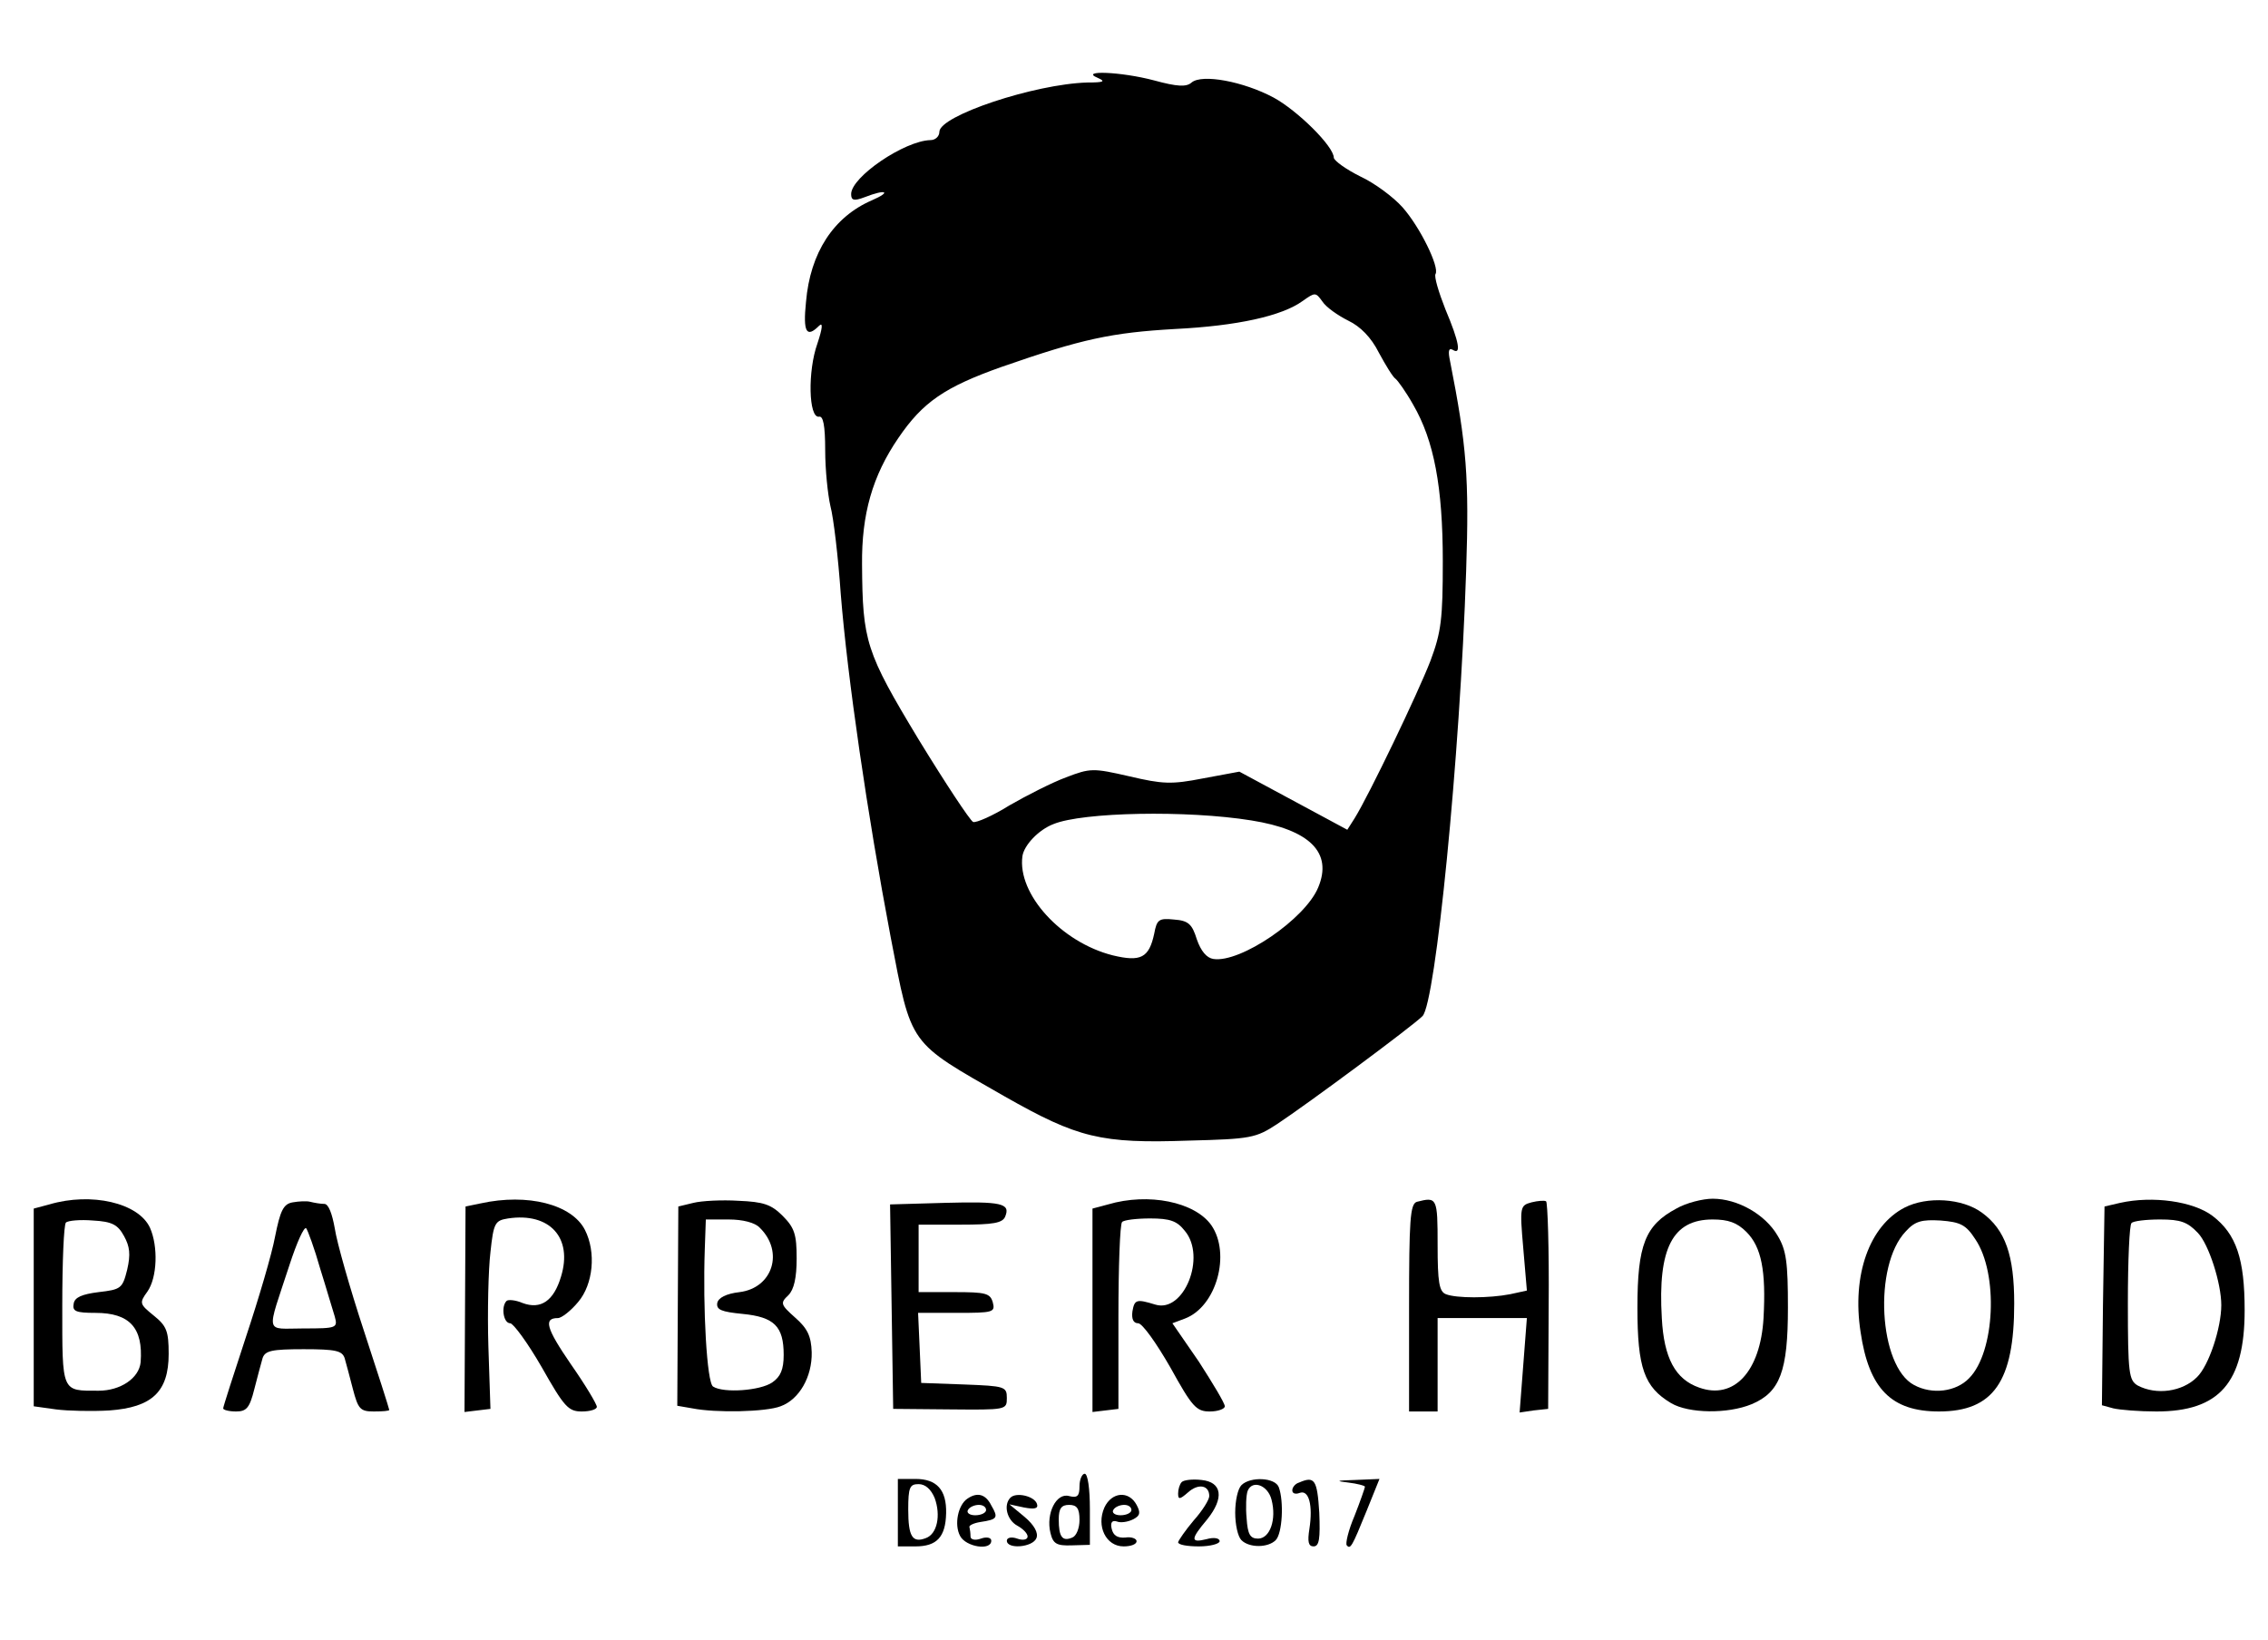 <?xml version="1.0" standalone="no"?>
<!DOCTYPE svg PUBLIC "-//W3C//DTD SVG 20010904//EN"
 "http://www.w3.org/TR/2001/REC-SVG-20010904/DTD/svg10.dtd">
<svg version="1.0" xmlns="http://www.w3.org/2000/svg"
 width="437pt" height="316pt" viewBox="0 0 437 316"
 preserveAspectRatio="xMidYMid meet">

<g transform="translate(0,316) scale(0.1,-0.1)"
fill="#000000" stroke="none">
<path d="M2115 3010 c16 -7 12 -9 -20 -9 -102 -3 -285 -64 -285 -95 0 -9 -8
-16 -17 -16 -50 -1 -153 -71 -153 -104 0 -12 5 -14 26 -6 41 16 53 11 14 -6
-74 -32 -119 -101 -127 -196 -6 -58 1 -70 25 -46 8 8 7 -4 -3 -34 -19 -53 -17
-144 3 -141 8 2 12 -16 12 -65 0 -37 5 -85 10 -107 6 -22 15 -98 20 -170 13
-161 51 -423 96 -660 41 -213 33 -201 220 -308 141 -80 185 -91 355 -85 119 3
129 5 170 32 59 39 260 188 280 208 25 26 72 496 84 858 6 179 1 242 -31 404
-4 19 -3 26 5 22 17 -11 13 14 -14 78 -13 33 -22 63 -19 68 8 13 -30 91 -64
129 -17 19 -53 46 -81 59 -28 14 -50 30 -51 36 0 22 -70 91 -116 116 -58 31
-138 46 -158 29 -10 -9 -28 -8 -72 4 -64 17 -145 20 -109 5z m483 -468 c23
-11 44 -32 59 -62 13 -24 27 -47 32 -50 4 -3 20 -25 34 -50 40 -69 57 -158 57
-302 0 -111 -3 -136 -24 -192 -24 -62 -118 -258 -146 -303 l-14 -22 -104 56
-104 56 -70 -13 c-61 -12 -78 -11 -142 4 -70 16 -75 16 -122 -2 -27 -10 -76
-35 -109 -54 -32 -20 -64 -34 -70 -32 -6 3 -53 74 -105 159 -102 169 -108 189
-109 337 -1 97 20 171 70 244 47 69 89 98 199 137 155 54 212 66 334 73 120 6
206 25 246 54 24 17 25 17 38 -1 7 -11 30 -27 50 -37z m-187 -963 c113 -18
157 -62 129 -129 -25 -61 -150 -146 -202 -138 -13 2 -24 15 -32 38 -9 29 -16
36 -44 38 -29 3 -33 0 -38 -27 -10 -47 -26 -55 -80 -42 -99 25 -184 118 -174
191 3 21 31 51 60 62 56 23 257 27 381 7z"/>
<path d="M95 839 l-30 -8 0 -190 0 -191 43 -6 c23 -3 70 -4 103 -2 82 6 114
36 114 109 0 44 -4 54 -29 74 -27 22 -28 24 -12 46 19 27 21 87 5 123 -22 48
-113 69 -194 45z m144 -61 c11 -20 13 -35 6 -65 -9 -36 -12 -38 -55 -43 -32
-4 -46 -10 -48 -22 -3 -15 4 -18 42 -18 66 0 92 -29 87 -95 -3 -31 -39 -55
-81 -55 -72 0 -70 -5 -70 164 0 84 3 156 7 160 4 4 28 6 52 4 37 -2 48 -8 60
-30z"/>
<path d="M564 843 c-18 -3 -24 -16 -34 -66 -6 -33 -32 -121 -56 -193 -24 -73
-44 -135 -44 -138 0 -3 11 -6 25 -6 20 0 26 7 35 43 6 23 13 50 16 60 5 14 17
17 79 17 62 0 74 -3 79 -17 3 -10 10 -37 16 -60 10 -38 14 -43 40 -43 17 0 30
1 30 3 0 2 -22 71 -49 153 -27 82 -52 170 -56 197 -5 28 -12 47 -20 47 -7 0
-19 2 -27 4 -7 2 -23 1 -34 -1z m53 -128 c12 -38 24 -80 28 -92 6 -22 4 -23
-60 -23 -76 0 -72 -15 -27 123 14 43 28 74 32 70 3 -4 16 -39 27 -78z"/>
<path d="M926 841 l-29 -6 -1 -198 -1 -198 25 3 25 3 -4 121 c-2 66 0 148 4
181 6 57 9 61 34 65 80 12 125 -37 102 -112 -14 -47 -39 -64 -74 -51 -14 6
-28 7 -31 4 -11 -11 -6 -43 7 -43 6 0 34 -38 61 -85 43 -76 51 -85 77 -85 16
0 29 4 29 9 0 5 -22 42 -50 82 -48 70 -53 89 -25 89 7 0 25 14 39 31 29 34 35
96 13 139 -25 49 -110 71 -201 51z"/>
<path d="M1336 842 l-29 -7 -1 -192 -1 -192 29 -5 c45 -9 142 -7 170 4 36 13
61 57 60 104 -1 31 -8 46 -32 67 -28 25 -29 28 -13 43 11 11 16 34 16 71 0 46
-4 59 -27 82 -22 22 -37 27 -85 29 -32 2 -71 0 -87 -4z m128 -48 c47 -46 25
-116 -39 -124 -26 -3 -41 -11 -43 -21 -2 -13 8 -17 49 -21 61 -6 79 -24 79
-79 0 -28 -6 -42 -22 -53 -23 -16 -94 -21 -114 -8 -12 7 -20 151 -16 265 l2
57 44 0 c27 0 51 -6 60 -16z"/>
<path d="M1820 842 l-105 -3 3 -197 3 -197 109 -1 c109 -1 110 -1 110 22 0 22
-4 23 -82 26 l-83 3 -3 68 -3 67 75 0 c69 0 74 1 69 20 -5 18 -14 20 -74 20
l-69 0 0 65 0 65 80 0 c64 0 82 3 87 16 10 25 -7 29 -117 26z"/>
<path d="M2135 839 l-30 -8 0 -196 0 -196 25 3 25 3 0 177 c0 97 3 179 7 183
3 4 28 7 54 7 39 0 52 -5 67 -24 42 -50 -2 -159 -57 -142 -36 11 -40 10 -44
-13 -2 -15 2 -23 11 -23 8 0 35 -38 62 -85 42 -76 50 -85 76 -85 16 0 29 5 29
10 0 6 -23 44 -50 86 l-51 74 24 9 c61 23 89 125 51 180 -32 45 -121 63 -199
40z"/>
<path d="M2730 844 c-13 -4 -15 -35 -15 -204 l0 -200 28 0 27 0 0 90 0 90 86
0 86 0 -7 -91 -7 -91 27 4 28 3 1 198 c1 110 -2 201 -5 202 -3 2 -16 1 -28 -2
-22 -6 -23 -8 -16 -88 l7 -82 -32 -7 c-41 -8 -104 -8 -124 0 -13 5 -16 23 -16
95 0 91 -1 93 -40 83z"/>
<path d="M3230 831 c-60 -32 -75 -70 -75 -191 0 -116 13 -153 65 -184 34 -20
109 -21 155 -2 55 23 70 64 70 186 0 87 -3 111 -20 139 -24 41 -77 71 -125 71
-19 0 -51 -8 -70 -19z m135 -45 c29 -29 38 -75 33 -166 -6 -103 -57 -158 -124
-134 -46 16 -68 57 -72 134 -8 135 21 190 98 190 30 0 47 -6 65 -24z"/>
<path d="M3670 833 c-68 -35 -102 -130 -85 -240 16 -109 59 -153 151 -153 105
0 145 58 145 208 0 93 -17 142 -62 175 -38 28 -106 32 -149 10z m136 -61 c45
-66 38 -218 -12 -268 -25 -26 -71 -32 -106 -13 -68 36 -79 230 -16 296 18 20
31 23 67 21 38 -3 49 -8 67 -36z"/>
<path d="M4085 842 l-30 -7 -3 -191 -2 -192 22 -6 c13 -3 50 -6 83 -6 121 0
170 55 170 195 0 99 -16 147 -62 182 -37 28 -115 39 -178 25z m150 -58 c21
-22 45 -97 45 -139 0 -44 -24 -117 -47 -139 -28 -28 -78 -35 -114 -16 -17 10
-19 23 -19 159 0 81 3 151 7 154 3 4 28 7 55 7 40 0 53 -5 73 -26z"/>
<path d="M2080 296 c0 -19 -4 -23 -20 -19 -25 7 -45 -34 -36 -71 5 -21 12 -25
41 -24 l35 1 0 69 c0 39 -4 68 -10 68 -5 0 -10 -11 -10 -24z m0 -65 c0 -16 -6
-31 -14 -34 -19 -8 -26 1 -26 35 0 21 5 28 20 28 15 0 20 -7 20 -29z"/>
<path d="M1730 245 l0 -65 34 0 c41 0 58 18 59 64 1 45 -18 66 -59 66 l-34 0
0 -65z m71 28 c12 -33 5 -69 -17 -77 -26 -10 -34 3 -34 55 0 43 3 49 20 49 13
0 24 -10 31 -27z"/>
<path d="M2277 304 c-4 -4 -7 -14 -7 -22 0 -12 3 -12 19 2 20 18 41 14 41 -7
0 -7 -13 -28 -30 -47 -16 -19 -29 -38 -30 -42 0 -5 18 -8 40 -8 22 0 40 5 40
10 0 6 -11 8 -25 4 -32 -8 -31 0 1 38 33 41 29 72 -11 76 -17 2 -34 0 -38 -4z"/>
<path d="M2392 298 c-7 -7 -12 -30 -12 -53 0 -23 5 -46 12 -53 15 -15 51 -15
66 0 13 13 16 75 6 102 -7 19 -55 21 -72 4z m58 -28 c10 -38 -3 -75 -26 -75
-15 0 -20 8 -22 39 -2 21 -1 45 2 53 9 22 39 11 46 -17z"/>
<path d="M2503 303 c-7 -2 -13 -9 -13 -15 0 -6 6 -8 14 -5 18 7 26 -24 19 -69
-4 -25 -2 -34 8 -34 11 0 13 15 11 65 -4 64 -9 71 -39 58z"/>
<path d="M2598 303 c17 -2 32 -6 32 -8 0 -2 -9 -28 -20 -56 -12 -28 -18 -54
-15 -57 7 -8 10 -3 38 66 l25 62 -47 -2 c-36 -1 -39 -2 -13 -5z"/>
<path d="M1864 272 c-18 -12 -26 -50 -14 -72 11 -21 60 -29 60 -9 0 6 -9 8
-20 4 -11 -4 -20 -2 -20 4 0 6 -1 14 -2 18 -2 3 8 8 21 10 33 5 35 8 21 32
-11 22 -27 26 -46 13z m36 -22 c0 -5 -9 -10 -21 -10 -11 0 -17 5 -14 10 3 6
13 10 21 10 8 0 14 -4 14 -10z"/>
<path d="M1947 274 c-14 -14 -7 -43 13 -54 11 -6 20 -15 20 -21 0 -6 -9 -8
-20 -4 -11 4 -20 2 -20 -4 0 -17 50 -13 57 5 4 10 -4 25 -23 41 l-29 24 28 -6
c21 -4 28 -2 25 7 -5 15 -40 23 -51 12z"/>
<path d="M2128 255 c-16 -36 3 -75 37 -75 14 0 25 4 25 10 0 5 -10 9 -22 7
-15 -1 -23 4 -26 17 -3 12 1 17 10 14 7 -3 21 -1 31 4 14 7 15 13 7 28 -15 28
-48 25 -62 -5z m52 -5 c0 -5 -9 -10 -21 -10 -11 0 -17 5 -14 10 3 6 13 10 21
10 8 0 14 -4 14 -10z"/>
</g>
</svg>
